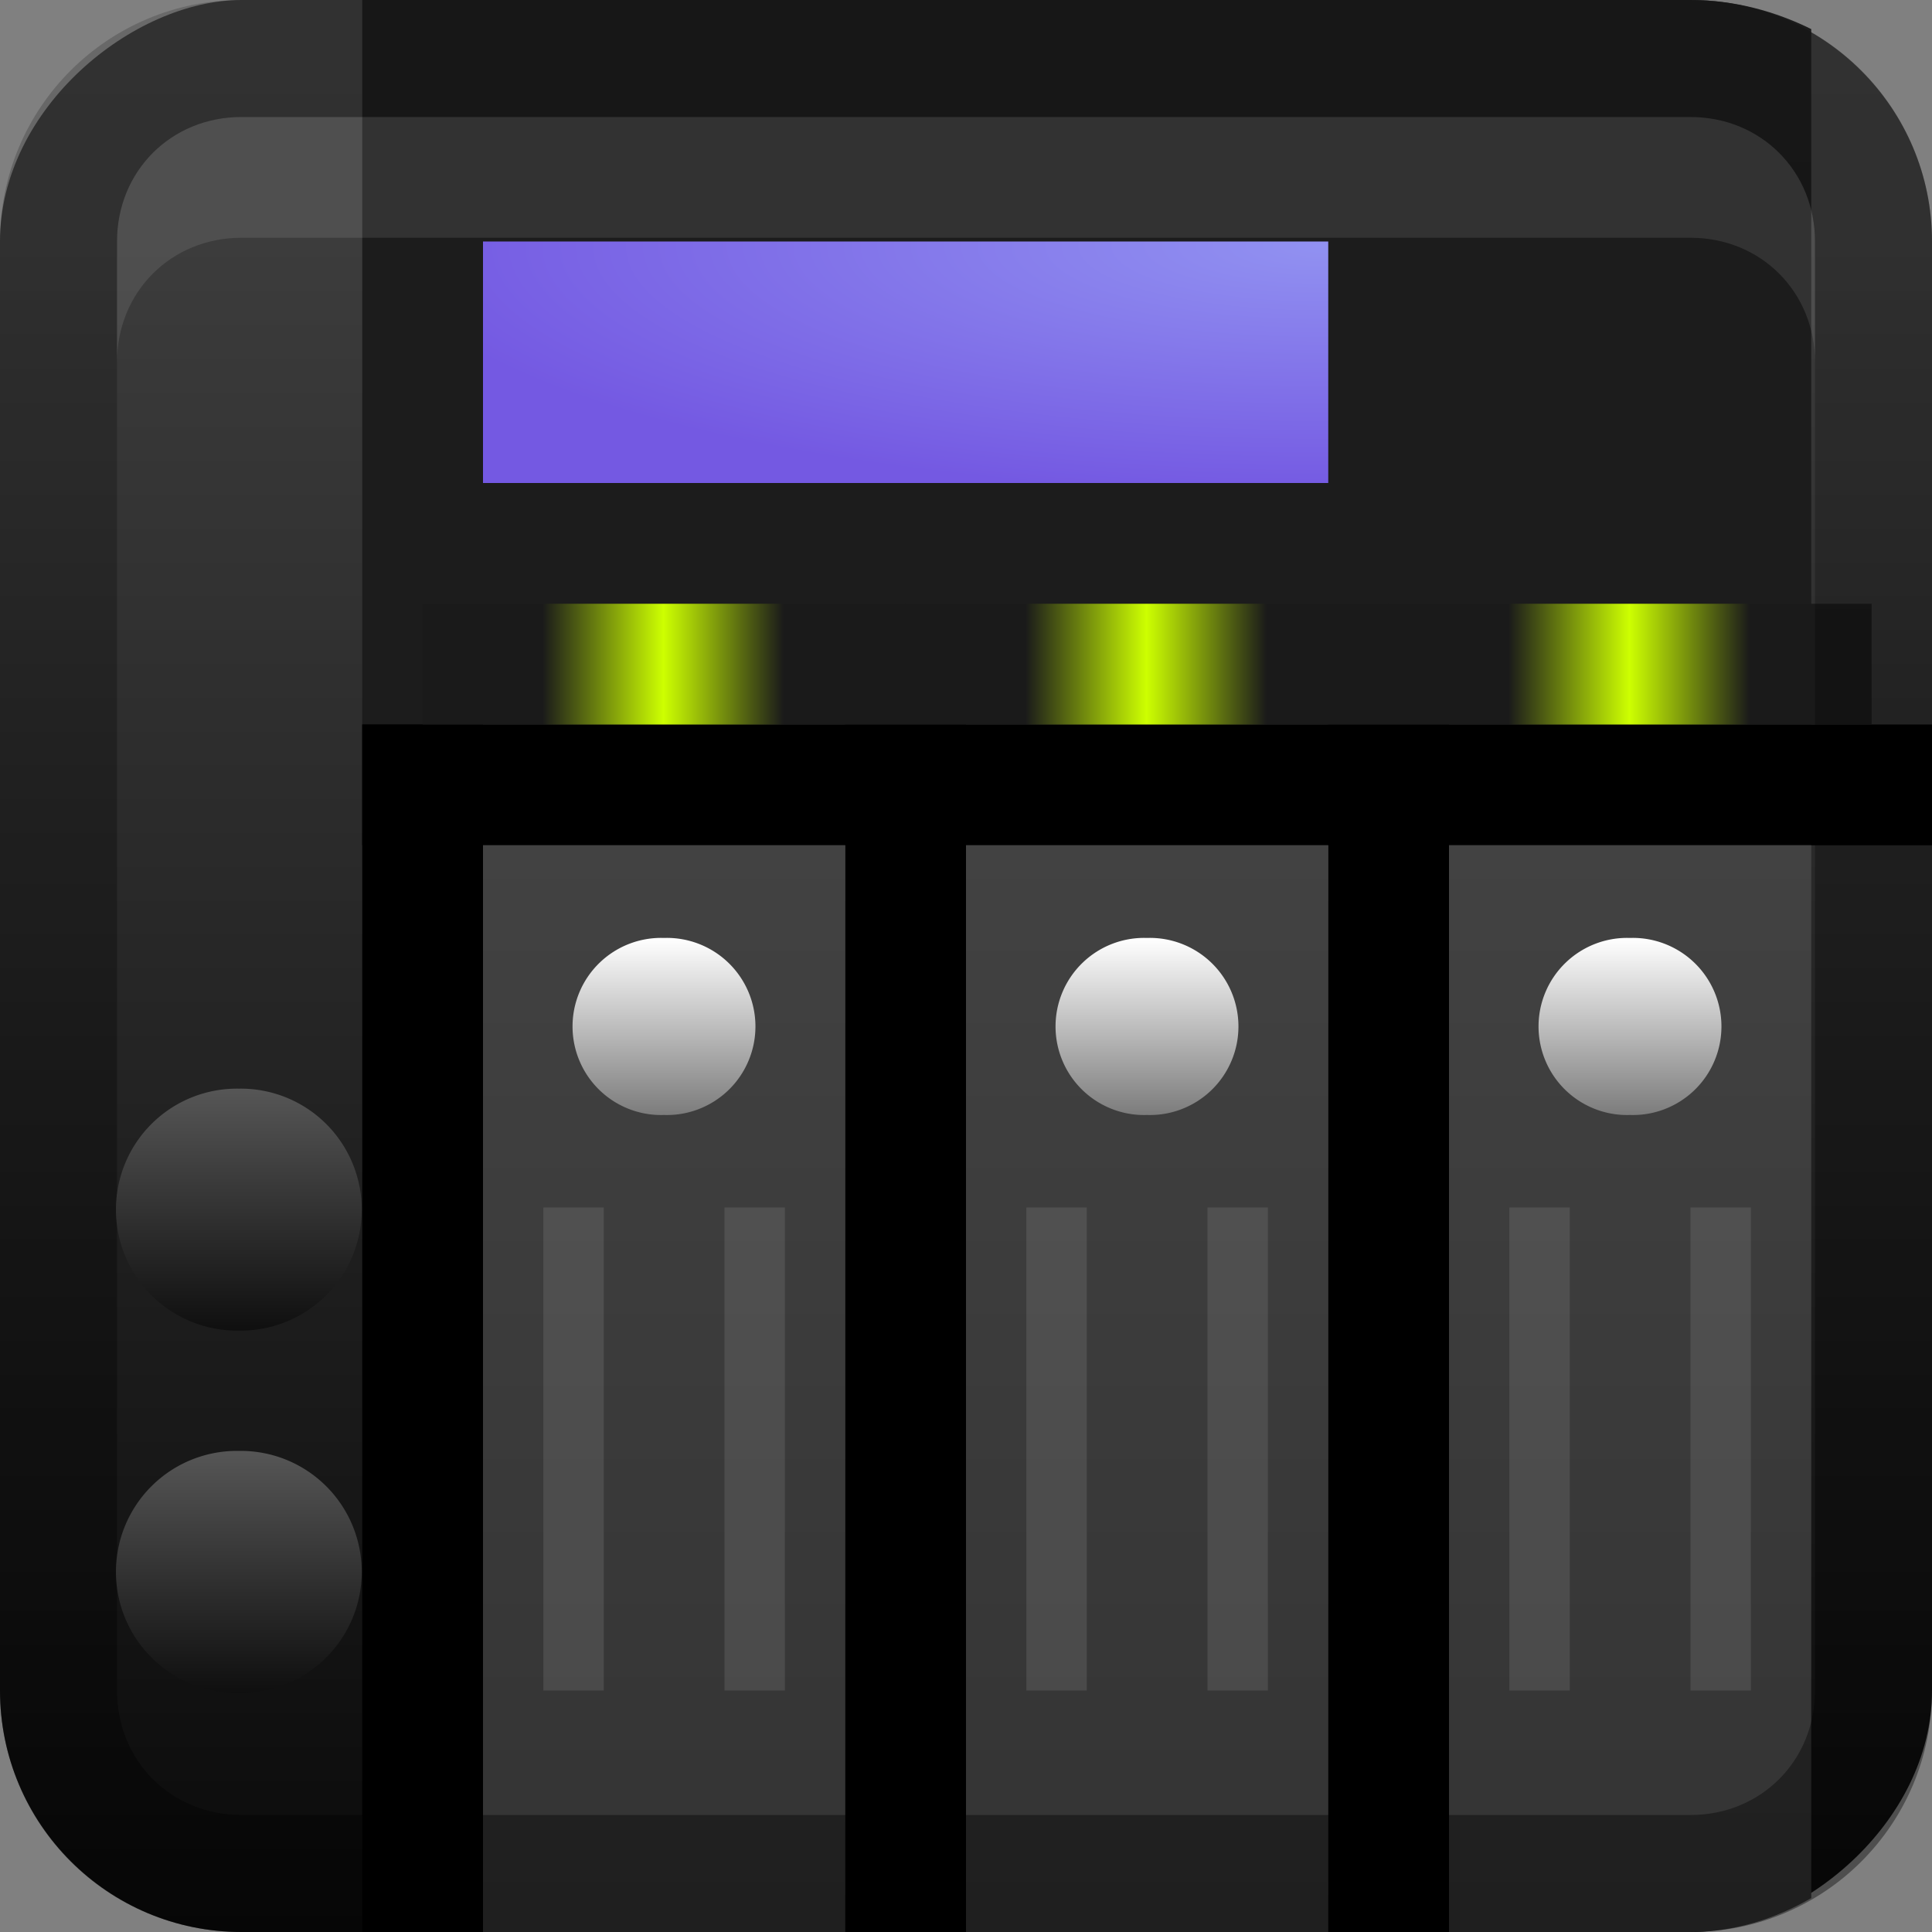<?xml version="1.0" encoding="UTF-8" standalone="no"?>
<!-- Created with Inkscape (http://www.inkscape.org/) -->

<svg
   xmlns:dc="http://purl.org/dc/elements/1.1/"
   xmlns:cc="http://creativecommons.org/ns#"
   xmlns:rdf="http://www.w3.org/1999/02/22-rdf-syntax-ns#"
   xmlns:svg="http://www.w3.org/2000/svg"
   xmlns="http://www.w3.org/2000/svg"
   xmlns:xlink="http://www.w3.org/1999/xlink"
   xmlns:sodipodi="http://sodipodi.sourceforge.net/DTD/sodipodi-0.dtd"
   xmlns:inkscape="http://www.inkscape.org/namespaces/inkscape"
   width="16"
   height="16"
   id="svg2"
   sodipodi:version="0.32"
   inkscape:version="0.48.1 r9760"
   version="1.0"
   sodipodi:docname="network-server.svg"
   inkscape:output_extension="org.inkscape.output.svg.inkscape"
   style="display:inline">
  <rect width="100%" height="100%" fill="#808080" stroke="none"/>
  <defs
     id="defs4">
    <inkscape:perspective
       sodipodi:type="inkscape:persp3d"
       inkscape:vp_x="0 : 8 : 1"
       inkscape:vp_y="0 : 1000 : 0"
       inkscape:vp_z="16 : 8 : 1"
       inkscape:persp3d-origin="8 : 5.3333333 : 1"
       id="perspective35" />
    <linearGradient
       inkscape:collect="always"
       id="linearGradient3327">
      <stop
         style="stop-color:#000000;stop-opacity:1;"
         offset="0"
         id="stop3330" />
      <stop
         style="stop-color:#000000;stop-opacity:0;"
         offset="1"
         id="stop3333" />
    </linearGradient>
    <linearGradient
       id="ButtonColor"
       x1="10.32"
       y1="21"
       x2="10.32"
       y2="0.999"
       gradientUnits="userSpaceOnUse">
      <stop
         style="stop-color:#29669f;stop-opacity:1;"
         offset="0"
         id="stop3189" />
      <stop
         style="stop-color:#88b6e0;stop-opacity:1;"
         offset="1"
         id="stop3191" />
    </linearGradient>
    <linearGradient
       inkscape:collect="always"
       xlink:href="#linearGradient3700"
       id="linearGradient3204"
       x1="1"
       y1="9"
       x2="15"
       y2="9"
       gradientUnits="userSpaceOnUse"
       gradientTransform="translate(-17,-2)" />
    <linearGradient
       inkscape:collect="always"
       xlink:href="#linearGradient3327"
       id="linearGradient3629"
       x1="0"
       y1="8"
       x2="29.017"
       y2="8"
       gradientUnits="userSpaceOnUse"
       gradientTransform="matrix(0,-1,1,0,0,16)" />
    <linearGradient
       inkscape:collect="always"
       xlink:href="#SVGID_1_-4"
       id="linearGradient3765"
       gradientUnits="userSpaceOnUse"
       gradientTransform="matrix(0.093,0,0,0.041,-26.756,8.025)"
       x1="383.289"
       y1="0"
       x2="383.289"
       y2="218.48" />
    <linearGradient
       id="SVGID_1_-4"
       gradientUnits="userSpaceOnUse"
       x1="383.289"
       y1="0"
       x2="383.289"
       y2="218.48">
      <stop
         offset="0.006"
         style="stop-color:#ED2828"
         id="stop3143-2" />
      <stop
         offset="0.5"
         style="stop-color:#EF3B39"
         id="stop3145-1" />
      <stop
         offset="0.994"
         style="stop-color:#C02126"
         id="stop3147-3" />
    </linearGradient>
    <linearGradient
       y2="180.675"
       x2="175.308"
       y1="73.254"
       x1="175.308"
       gradientUnits="userSpaceOnUse"
       id="linearGradient3749-5">
      <stop
         id="stop3751-8"
         style="stop-color:#000000;stop-opacity:1;"
         offset="0" />
      <stop
         id="stop3753-7"
         style="stop-color:#000000;stop-opacity:0.473;"
         offset="0.994" />
    </linearGradient>
    <linearGradient
       inkscape:collect="always"
       xlink:href="#linearGradient3749-5"
       id="linearGradient3754"
       gradientUnits="userSpaceOnUse"
       gradientTransform="matrix(0.042,0,0,0.034,1.944,0.786)"
       x1="175.308"
       y1="73.254"
       x2="175.308"
       y2="180.675" />
    <linearGradient
       inkscape:collect="always"
       xlink:href="#linearGradient3749-5"
       id="linearGradient3756"
       gradientUnits="userSpaceOnUse"
       gradientTransform="matrix(0.05,0,0,0.034,2.48,0.786)"
       x1="175.308"
       y1="73.254"
       x2="175.308"
       y2="180.675" />
    <linearGradient
       y2="180.675"
       x2="175.308"
       y1="73.254"
       x1="175.308"
       gradientTransform="matrix(0.049,0,0,0.034,3.116,0.786)"
       gradientUnits="userSpaceOnUse"
       id="linearGradient3809"
       xlink:href="#linearGradient3749-5"
       inkscape:collect="always" />
    <inkscape:perspective
       id="perspective3729"
       inkscape:persp3d-origin="0.5 : 0.33333333 : 1"
       inkscape:vp_z="1 : 0.5 : 1"
       inkscape:vp_y="0 : 1000 : 0"
       inkscape:vp_x="0 : 0.5 : 1"
       sodipodi:type="inkscape:persp3d" />
    <linearGradient
       inkscape:collect="always"
       xlink:href="#linearGradient3696"
       id="linearGradient4163"
       x1="6"
       y1="48"
       x2="90"
       y2="48"
       gradientUnits="userSpaceOnUse"
       gradientTransform="translate(-96,0)" />
    <linearGradient
       id="linearGradient3696">
      <stop
         id="stop3698"
         offset="0"
         style="stop-color:#2458a6;stop-opacity:1;" />
      <stop
         id="stop3700"
         offset="1"
         style="stop-color:#598ad4;stop-opacity:1;" />
    </linearGradient>
    <linearGradient
       y2="48"
       x2="90"
       y1="48"
       x1="6"
       gradientTransform="translate(-52.867,-57.253)"
       gradientUnits="userSpaceOnUse"
       id="linearGradient3738"
       xlink:href="#linearGradient3696"
       inkscape:collect="always" />
    <inkscape:perspective
       id="perspective3703"
       inkscape:persp3d-origin="0.5 : 0.33333333 : 1"
       inkscape:vp_z="1 : 0.5 : 1"
       inkscape:vp_y="0 : 1000 : 0"
       inkscape:vp_x="0 : 0.5 : 1"
       sodipodi:type="inkscape:persp3d" />
    <linearGradient
       gradientTransform="matrix(0.194,0,0,0.194,-1.401,-1.946)"
       inkscape:collect="always"
       xlink:href="#linearGradient4099"
       id="linearGradient4113"
       x1="22.111"
       y1="62.984"
       x2="40"
       y2="32"
       gradientUnits="userSpaceOnUse" />
    <linearGradient
       id="linearGradient4099">
      <stop
         style="stop-color:#9ede27;stop-opacity:1;"
         offset="0"
         id="stop4101" />
      <stop
         style="stop-color:#c8f16b;stop-opacity:1;"
         offset="1"
         id="stop4103" />
    </linearGradient>
    <linearGradient
       gradientTransform="matrix(0.194,0,0,0.194,-1.526,-1.946)"
       inkscape:collect="always"
       xlink:href="#linearGradient4099"
       id="linearGradient4105"
       x1="38"
       y1="74"
       x2="70"
       y2="49"
       gradientUnits="userSpaceOnUse" />
    <linearGradient
       id="linearGradient3712">
      <stop
         style="stop-color:#9ede27;stop-opacity:1;"
         offset="0"
         id="stop3714" />
      <stop
         style="stop-color:#c8f16b;stop-opacity:1;"
         offset="1"
         id="stop3716" />
    </linearGradient>
    <linearGradient
       inkscape:collect="always"
       xlink:href="#linearGradient3799-3"
       id="linearGradient3746"
       gradientUnits="userSpaceOnUse"
       x1="56.037"
       y1="49.333"
       x2="56.037"
       y2="13.593"
       gradientTransform="matrix(0.265,0,0,0.265,-0.349,-3.708)" />
    <linearGradient
       id="linearGradient3799-3">
      <stop
         style="stop-color:#1a1a1a;stop-opacity:1;"
         offset="0"
         id="stop3801-3" />
      <stop
         style="stop-color:#000000;stop-opacity:1;"
         offset="1"
         id="stop3803-2" />
    </linearGradient>
    <linearGradient
       y2="13.593"
       x2="56.037"
       y1="49.333"
       x1="56.037"
       gradientTransform="matrix(0.194,0,0,0.194,-1.34,-1.884)"
       gradientUnits="userSpaceOnUse"
       id="linearGradient3726"
       xlink:href="#linearGradient3799-3"
       inkscape:collect="always" />
    <inkscape:perspective
       id="perspective3736"
       inkscape:persp3d-origin="0.5 : 0.33333333 : 1"
       inkscape:vp_z="1 : 0.5 : 1"
       inkscape:vp_y="0 : 1000 : 0"
       inkscape:vp_x="0 : 0.5 : 1"
       sodipodi:type="inkscape:persp3d" />
    <radialGradient
       inkscape:collect="always"
       xlink:href="#linearGradient3784-2"
       id="radialGradient3758"
       gradientUnits="userSpaceOnUse"
       gradientTransform="matrix(1.046,0.082,-0.052,0.91,0.849,1.34)"
       cx="49.581"
       cy="67.041"
       fx="49.581"
       fy="67.041"
       r="10" />
    <linearGradient
       id="linearGradient3784-2">
      <stop
         id="stop3786-4"
         offset="0"
         style="stop-color:#a0a0a0;stop-opacity:1;" />
      <stop
         id="stop3790-2"
         offset="1"
         style="stop-color:#1a1a1a;stop-opacity:1;" />
    </linearGradient>
    <radialGradient
       r="10"
       fy="67.041"
       fx="49.581"
       cy="67.041"
       cx="49.581"
       gradientTransform="matrix(1.046,0.082,-0.052,0.91,0.849,1.34)"
       gradientUnits="userSpaceOnUse"
       id="radialGradient3745"
       xlink:href="#linearGradient3784-2"
       inkscape:collect="always" />
    <radialGradient
       inkscape:collect="always"
       xlink:href="#linearGradient3784-2"
       id="radialGradient3698"
       cx="10.117"
       cy="6.534"
       fx="10.117"
       fy="6.534"
       r="2.649"
       gradientTransform="matrix(0.605,-0.183,0.133,0.441,0.819,7.7)"
       gradientUnits="userSpaceOnUse" />
    <linearGradient
       gradientTransform="translate(-30,-6)"
       inkscape:collect="always"
       xlink:href="#linearGradient3831"
       id="linearGradient3845"
       x1="11"
       y1="19.5"
       x2="21"
       y2="19.5"
       gradientUnits="userSpaceOnUse"
       spreadMethod="reflect" />
    <linearGradient
       id="linearGradient3831">
      <stop
         style="stop-color:#ffffff;stop-opacity:1;"
         offset="0"
         id="stop3833" />
      <stop
         id="stop3821"
         offset="0.75"
         style="stop-color:#ffffff;stop-opacity:0.498;" />
      <stop
         style="stop-color:#ffffff;stop-opacity:0;"
         offset="1"
         id="stop3835" />
    </linearGradient>
    <linearGradient
       gradientTransform="translate(-30,-6)"
       y2="16"
       x2="10"
       y1="1"
       x1="10"
       gradientUnits="userSpaceOnUse"
       id="linearGradient3101"
       xlink:href="#linearGradient3823"
       inkscape:collect="always" />
    <linearGradient
       id="linearGradient3823">
      <stop
         id="stop3825"
         offset="0"
         style="stop-color:#ffffff;stop-opacity:1;" />
      <stop
         id="stop3829"
         offset="1"
         style="stop-color:#ffffff;stop-opacity:0;" />
    </linearGradient>
    <linearGradient
       inkscape:collect="always"
       xlink:href="#linearGradient5892"
       id="linearGradient7292"
       gradientUnits="userSpaceOnUse"
       gradientTransform="matrix(1,0,0,3.667,0,-53.333)"
       x1="11.046"
       y1="20"
       x2="11.046"
       y2="16.989" />
    <linearGradient
       id="linearGradient5892">
      <stop
         style="stop-color:#333333;stop-opacity:1;"
         offset="0"
         id="stop5894" />
      <stop
         style="stop-color:#424242;stop-opacity:1;"
         offset="1"
         id="stop5896" />
    </linearGradient>
    <linearGradient
       inkscape:collect="always"
       xlink:href="#linearGradient3175"
       id="linearGradient7294"
       gradientUnits="userSpaceOnUse"
       gradientTransform="matrix(0.992,0,0,0.989,0.073,0.173)"
       x1="10.051"
       y1="17.012"
       x2="10.051"
       y2="19.036" />
    <linearGradient
       gradientUnits="userSpaceOnUse"
       y2="7.017"
       x2="45.448"
       y1="92.54"
       x1="45.448"
       gradientTransform="scale(1.006,0.994)"
       id="linearGradient3175">
      <stop
         id="stop3177"
         offset="0"
         style="stop-color:#000000;stop-opacity:1;" />
      <stop
         id="stop3179"
         offset="1"
         style="stop-color:#000000;stop-opacity:0;" />
    </linearGradient>
    <linearGradient
       inkscape:collect="always"
       xlink:href="#linearGradient6069"
       id="linearGradient7296"
       gradientUnits="userSpaceOnUse"
       x1="9.571"
       y1="10.569"
       x2="11.458"
       y2="10.569" />
    <linearGradient
       id="linearGradient6069">
      <stop
         style="stop-color:#ffffff;stop-opacity:1;"
         offset="0"
         id="stop6071" />
      <stop
         style="stop-color:#7c7c7c;stop-opacity:1;"
         offset="1"
         id="stop6073" />
    </linearGradient>
    <linearGradient
       inkscape:collect="always"
       xlink:href="#linearGradient5892"
       id="linearGradient7274"
       gradientUnits="userSpaceOnUse"
       gradientTransform="matrix(1,0,0,3.667,0,-53.333)"
       x1="11.046"
       y1="20"
       x2="11.046"
       y2="16.989" />
    <linearGradient
       id="linearGradient3209">
      <stop
         style="stop-color:#333333;stop-opacity:1;"
         offset="0"
         id="stop3211" />
      <stop
         style="stop-color:#424242;stop-opacity:1;"
         offset="1"
         id="stop3213" />
    </linearGradient>
    <linearGradient
       inkscape:collect="always"
       xlink:href="#linearGradient3175"
       id="linearGradient7276"
       gradientUnits="userSpaceOnUse"
       gradientTransform="matrix(0.992,0,0,0.989,0.073,0.173)"
       x1="10.051"
       y1="17.012"
       x2="10.051"
       y2="19.036" />
    <linearGradient
       gradientUnits="userSpaceOnUse"
       y2="7.017"
       x2="45.448"
       y1="92.54"
       x1="45.448"
       gradientTransform="scale(1.006,0.994)"
       id="linearGradient3216">
      <stop
         id="stop3218"
         offset="0"
         style="stop-color:#000000;stop-opacity:1;" />
      <stop
         id="stop3220"
         offset="1"
         style="stop-color:#000000;stop-opacity:0;" />
    </linearGradient>
    <linearGradient
       inkscape:collect="always"
       xlink:href="#linearGradient6069"
       id="linearGradient7278"
       gradientUnits="userSpaceOnUse"
       x1="9.571"
       y1="10.569"
       x2="11.458"
       y2="10.569" />
    <linearGradient
       id="linearGradient3223">
      <stop
         style="stop-color:#ffffff;stop-opacity:1;"
         offset="0"
         id="stop3225" />
      <stop
         style="stop-color:#7c7c7c;stop-opacity:1;"
         offset="1"
         id="stop3227" />
    </linearGradient>
    <linearGradient
       inkscape:collect="always"
       xlink:href="#linearGradient5892"
       id="linearGradient7223"
       x1="11.046"
       y1="20"
       x2="11.046"
       y2="16.989"
       gradientUnits="userSpaceOnUse"
       gradientTransform="matrix(1,0,0,3.667,0,-53.333)" />
    <linearGradient
       id="linearGradient3230">
      <stop
         style="stop-color:#333333;stop-opacity:1;"
         offset="0"
         id="stop3232" />
      <stop
         style="stop-color:#424242;stop-opacity:1;"
         offset="1"
         id="stop3234" />
    </linearGradient>
    <linearGradient
       inkscape:collect="always"
       xlink:href="#linearGradient3175"
       id="linearGradient7233"
       x1="10.051"
       y1="17.012"
       x2="10.051"
       y2="19.036"
       gradientUnits="userSpaceOnUse"
       gradientTransform="matrix(0.992,0,0,0.989,0.073,0.173)" />
    <linearGradient
       gradientUnits="userSpaceOnUse"
       y2="7.017"
       x2="45.448"
       y1="92.54"
       x1="45.448"
       gradientTransform="scale(1.006,0.994)"
       id="linearGradient3237">
      <stop
         id="stop3239"
         offset="0"
         style="stop-color:#000000;stop-opacity:1;" />
      <stop
         id="stop3241"
         offset="1"
         style="stop-color:#000000;stop-opacity:0;" />
    </linearGradient>
    <linearGradient
       inkscape:collect="always"
       xlink:href="#linearGradient6069"
       id="linearGradient7243"
       x1="9.571"
       y1="10.569"
       x2="11.458"
       y2="10.569"
       gradientUnits="userSpaceOnUse" />
    <linearGradient
       id="linearGradient3244">
      <stop
         style="stop-color:#ffffff;stop-opacity:1;"
         offset="0"
         id="stop3246" />
      <stop
         style="stop-color:#7c7c7c;stop-opacity:1;"
         offset="1"
         id="stop3248" />
    </linearGradient>
    <linearGradient
       inkscape:collect="always"
       xlink:href="#linearGradient3303"
       id="linearGradient7168"
       gradientUnits="userSpaceOnUse"
       gradientTransform="matrix(0.222,0,0,0.5,4.833,-10)"
       x1="30"
       y1="31"
       x2="48"
       y2="31" />
    <linearGradient
       id="linearGradient3303">
      <stop
         style="stop-color:#1a1a1a;stop-opacity:1;"
         offset="0"
         id="stop3305" />
      <stop
         id="stop3313"
         offset="0.25"
         style="stop-color:#1a1a1a;stop-opacity:1;" />
      <stop
         id="stop3311"
         offset="0.501"
         style="stop-color:#cdff01;stop-opacity:1;" />
      <stop
         style="stop-color:#1a1a1a;stop-opacity:1;"
         offset="0.75"
         id="stop3315" />
      <stop
         style="stop-color:#1a1a1a;stop-opacity:1;"
         offset="1"
         id="stop3307" />
    </linearGradient>
    <linearGradient
       inkscape:collect="always"
       xlink:href="#linearGradient3303"
       id="linearGradient7164"
       gradientUnits="userSpaceOnUse"
       gradientTransform="matrix(0.222,0,0,0.5,0.833,-10)"
       x1="30"
       y1="31"
       x2="48"
       y2="31" />
    <linearGradient
       id="linearGradient3258">
      <stop
         style="stop-color:#1a1a1a;stop-opacity:1;"
         offset="0"
         id="stop3260" />
      <stop
         id="stop3262"
         offset="0.25"
         style="stop-color:#1a1a1a;stop-opacity:1;" />
      <stop
         id="stop3264"
         offset="0.501"
         style="stop-color:#cdff01;stop-opacity:1;" />
      <stop
         style="stop-color:#1a1a1a;stop-opacity:1;"
         offset="0.75"
         id="stop3266" />
      <stop
         style="stop-color:#1a1a1a;stop-opacity:1;"
         offset="1"
         id="stop3268" />
    </linearGradient>
    <linearGradient
       inkscape:collect="always"
       xlink:href="#linearGradient3303"
       id="linearGradient7155"
       gradientUnits="userSpaceOnUse"
       x1="30"
       y1="31"
       x2="48"
       y2="31"
       gradientTransform="matrix(0.222,0,0,0.5,-3.167,-10)" />
    <linearGradient
       id="linearGradient3271">
      <stop
         style="stop-color:#1a1a1a;stop-opacity:1;"
         offset="0"
         id="stop3273" />
      <stop
         id="stop3275"
         offset="0.25"
         style="stop-color:#1a1a1a;stop-opacity:1;" />
      <stop
         id="stop3277"
         offset="0.501"
         style="stop-color:#cdff01;stop-opacity:1;" />
      <stop
         style="stop-color:#1a1a1a;stop-opacity:1;"
         offset="0.75"
         id="stop3279" />
      <stop
         style="stop-color:#1a1a1a;stop-opacity:1;"
         offset="1"
         id="stop3281" />
    </linearGradient>
    <radialGradient
       inkscape:collect="always"
       xlink:href="#linearGradient3737"
       id="radialGradient7015"
       gradientUnits="userSpaceOnUse"
       gradientTransform="matrix(0.384,-2.3765432e-8,0,0.222,-35.268,-8.002)"
       cx="34.521"
       cy="45"
       fx="34.521"
       fy="45"
       r="27" />
    <linearGradient
       inkscape:collect="always"
       id="linearGradient3737">
      <stop
         style="stop-color:#ffffff;stop-opacity:1;"
         offset="0"
         id="stop3739" />
      <stop
         style="stop-color:#ffffff;stop-opacity:0;"
         offset="1"
         id="stop3741" />
    </linearGradient>
    <radialGradient
       inkscape:collect="always"
       xlink:href="#linearGradient3265"
       id="radialGradient7013"
       gradientUnits="userSpaceOnUse"
       gradientTransform="matrix(-0.37,0,0,-0.098,39.507,1.981)"
       cx="77.203"
       cy="-0.562"
       fx="77.203"
       fy="-0.562"
       r="21" />
    <linearGradient
       id="linearGradient3265">
      <stop
         style="stop-color:#9191f1;stop-opacity:1;"
         offset="0"
         id="stop3267" />
      <stop
         style="stop-color:#7459e2;stop-opacity:1;"
         offset="1"
         id="stop3269" />
    </linearGradient>
    <linearGradient
       inkscape:collect="always"
       xlink:href="#linearGradient6151"
       id="linearGradient7333"
       gradientUnits="userSpaceOnUse"
       x1="34.365"
       y1="48"
       x2="43.416"
       y2="48" />
    <linearGradient
       id="linearGradient6151">
      <stop
         style="stop-color:#5b5b5b;stop-opacity:1;"
         offset="0"
         id="stop6153" />
      <stop
         style="stop-color:#0a0a0a;stop-opacity:1;"
         offset="1"
         id="stop6155" />
    </linearGradient>
    <linearGradient
       inkscape:collect="always"
       xlink:href="#linearGradient6059"
       id="linearGradient7335"
       gradientUnits="userSpaceOnUse"
       x1="36.925"
       y1="48"
       x2="42.851"
       y2="48" />
    <linearGradient
       id="linearGradient6059">
      <stop
         style="stop-color:#000000;stop-opacity:0.426"
         offset="0"
         id="stop6061" />
      <stop
         style="stop-color:#ffffff;stop-opacity:0.317;"
         offset="1"
         id="stop6063" />
    </linearGradient>
    <linearGradient
       inkscape:collect="always"
       xlink:href="#linearGradient6151"
       id="linearGradient6157"
       x1="34.571"
       y1="48"
       x2="43.211"
       y2="48"
       gradientUnits="userSpaceOnUse" />
    <linearGradient
       id="linearGradient3300">
      <stop
         style="stop-color:#5b5b5b;stop-opacity:1;"
         offset="0"
         id="stop3302" />
      <stop
         style="stop-color:#0a0a0a;stop-opacity:1;"
         offset="1"
         id="stop3304" />
    </linearGradient>
    <linearGradient
       inkscape:collect="always"
       xlink:href="#linearGradient6059"
       id="linearGradient6142"
       gradientUnits="userSpaceOnUse"
       x1="36.925"
       y1="48"
       x2="42.851"
       y2="48" />
    <linearGradient
       id="linearGradient3307">
      <stop
         style="stop-color:#000000;stop-opacity:0.426"
         offset="0"
         id="stop3309" />
      <stop
         style="stop-color:#ffffff;stop-opacity:0.317;"
         offset="1"
         id="stop3312" />
    </linearGradient>
    <linearGradient
       inkscape:collect="always"
       xlink:href="#linearGradient3700"
       id="linearGradient3181"
       x1="-3.061"
       y1="27.258"
       x2="-3.061"
       y2="7.254"
       gradientUnits="userSpaceOnUse"
       gradientTransform="translate(11.119,-6.258)" />
    <linearGradient
       id="linearGradient3700">
      <stop
         style="stop-color:#0a0a0a;stop-opacity:1;"
         offset="0"
         id="stop3702" />
      <stop
         style="stop-color:#3c3c3c;stop-opacity:1;"
         offset="1"
         id="stop3704" />
    </linearGradient>
    <linearGradient
       y2="7.254"
       x2="-3.061"
       y1="27.258"
       x1="-3.061"
       gradientTransform="translate(-18.881,-12.258)"
       gradientUnits="userSpaceOnUse"
       id="linearGradient3360"
       xlink:href="#linearGradient3700"
       inkscape:collect="always" />
    <linearGradient
       inkscape:collect="always"
       xlink:href="#linearGradient3175"
       id="linearGradient4110"
       gradientUnits="userSpaceOnUse"
       gradientTransform="matrix(0.992,0,0,0.989,-4.927,-1.827)"
       x1="10.051"
       y1="17.012"
       x2="10.051"
       y2="19.036" />
    <linearGradient
       inkscape:collect="always"
       xlink:href="#linearGradient5892"
       id="linearGradient4114"
       gradientUnits="userSpaceOnUse"
       gradientTransform="matrix(1,0,0,3,-5,-44)"
       x1="11.046"
       y1="20"
       x2="11.046"
       y2="16.989" />
    <linearGradient
       inkscape:collect="always"
       xlink:href="#linearGradient3175"
       id="linearGradient4120"
       gradientUnits="userSpaceOnUse"
       gradientTransform="matrix(0.992,0,0,0.989,-0.927,-1.827)"
       x1="10.051"
       y1="17.012"
       x2="10.051"
       y2="19.036" />
    <linearGradient
       inkscape:collect="always"
       xlink:href="#linearGradient5892"
       id="linearGradient4123"
       gradientUnits="userSpaceOnUse"
       gradientTransform="matrix(1,0,0,3,-1,-44)"
       x1="11.046"
       y1="20"
       x2="11.046"
       y2="16.989" />
    <linearGradient
       inkscape:collect="always"
       xlink:href="#linearGradient3175"
       id="linearGradient4129"
       gradientUnits="userSpaceOnUse"
       gradientTransform="matrix(0.992,0,0,0.989,3.073,-1.827)"
       x1="10.051"
       y1="17.012"
       x2="10.051"
       y2="19.036" />
    <linearGradient
       inkscape:collect="always"
       xlink:href="#linearGradient5892"
       id="linearGradient4132"
       gradientUnits="userSpaceOnUse"
       gradientTransform="matrix(1,0,0,3,3,-44)"
       x1="11.046"
       y1="20"
       x2="11.046"
       y2="16.989" />
    <linearGradient
       inkscape:collect="always"
       xlink:href="#linearGradient6151"
       id="linearGradient4139"
       gradientUnits="userSpaceOnUse"
       x1="34.365"
       y1="48"
       x2="43.416"
       y2="48" />
    <linearGradient
       inkscape:collect="always"
       xlink:href="#linearGradient6151"
       id="linearGradient4143"
       gradientUnits="userSpaceOnUse"
       x1="34.365"
       y1="48"
       x2="43.416"
       y2="48" />
  </defs>
  <sodipodi:namedview
     id="base"
     pagecolor="#ffffff"
     bordercolor="#e7e7e7"
     borderopacity="1"
     inkscape:pageopacity="0.0"
     inkscape:pageshadow="2"
     inkscape:zoom="26.212949"
     inkscape:cx="-1.4451796"
     inkscape:cy="9.5563131"
     inkscape:document-units="px"
     inkscape:current-layer="layer1"
     showgrid="true"
     inkscape:showpageshadow="false"
     showguides="false"
     inkscape:guide-bbox="true"
     inkscape:window-width="1920"
     inkscape:window-height="1028"
     inkscape:window-x="0"
     inkscape:window-y="25"
     inkscape:window-maximized="1"
     inkscape:snap-global="true">
    <sodipodi:guide
       orientation="1,0"
       position="0,112"
       id="guide2383" />
    <sodipodi:guide
       orientation="0,1"
       position="26.278,128"
       id="guide2385" />
    <sodipodi:guide
       orientation="1,0"
       position="128,54.082"
       id="guide2387" />
    <sodipodi:guide
       orientation="0,1"
       position="78.156,0"
       id="guide2389" />
    <sodipodi:guide
       orientation="0,1"
       position="60.864,64.085"
       id="guide2391" />
    <inkscape:grid
       type="xygrid"
       id="grid3672"
       visible="true"
       enabled="true" />
  </sodipodi:namedview>
  <g
     inkscape:label="Button"
     inkscape:groupmode="layer"
     id="layer1">
    <rect
       ry="2"
       rx="2"
       y="0"
       x="-16"
       height="16"
       width="16"
       id="rect3196"
       style="fill:url(#linearGradient3204);fill-opacity:1.0;fill-rule:nonzero;stroke:none"
       transform="matrix(0,-1,1,0,0,0)" />
    <path
       style="fill:#1c1c1c;fill-opacity:1;fill-rule:nonzero;stroke:none;display:inline"
       d="M 3,0 3,6 15,6 15,0.241 C 14.705,0.095 14.366,0 14,0 L 3,0 z"
       id="rect3189"
       inkscape:connector-curvature="0" />
    <rect
       style="fill:url(#radialGradient7013);fill-opacity:1;fill-rule:nonzero;stroke:none;display:inline"
       id="rect3255"
       width="7"
       height="2"
       x="4"
       y="2" />
    <rect
       y="6"
       x="3"
       height="10"
       width="1"
       id="rect7027"
       style="fill:#000000;fill-opacity:1;fill-rule:nonzero;stroke:none;display:inline" />
    <rect
       style="fill:#000000;fill-opacity:1;fill-rule:nonzero;stroke:none;display:inline"
       id="rect7029"
       width="1"
       height="10"
       x="7"
       y="6" />
    <rect
       y="6"
       x="11"
       height="10"
       width="1"
       id="rect7031"
       style="fill:#000000;fill-opacity:1;fill-rule:nonzero;stroke:none;display:inline" />
    <rect
       style="fill:#000000;fill-opacity:1;fill-rule:nonzero;stroke:none;display:inline"
       id="rect7033"
       width="1"
       height="13"
       x="6"
       y="-16"
       transform="matrix(0,1,-1,0,0,0)" />
    <rect
       y="5"
       x="3.5"
       height="1"
       width="4"
       id="rect3317"
       style="fill:url(#linearGradient7155);fill-opacity:1;fill-rule:nonzero;stroke:none;display:inline" />
    <rect
       style="fill:url(#linearGradient7164);fill-opacity:1;fill-rule:nonzero;stroke:none;display:inline"
       id="rect7162"
       width="4"
       height="1"
       x="7.5"
       y="5" />
    <rect
       y="5"
       x="11.5"
       height="1"
       width="4"
       id="rect7166"
       style="fill:url(#linearGradient7168);fill-opacity:1;fill-rule:nonzero;stroke:none;display:inline" />
    <rect
       style="fill:url(#linearGradient4114);fill-opacity:1;fill-rule:nonzero;stroke:none;display:inline"
       id="rect7170"
       width="3"
       height="9"
       x="4"
       y="7" />
    <path
       sodipodi:type="arc"
       style="fill:url(#linearGradient7243);fill-opacity:1;fill-rule:nonzero;stroke:none"
       id="path7235"
       sodipodi:cx="10.514706"
       sodipodi:cy="10.568627"
       sodipodi:rx="0.94362748"
       sodipodi:ry="0.94362748"
       d="m 11.458,10.569 a 0.944,0.944 0 1 1 -1.887,0 0.944,0.944 0 1 1 1.887,0 z"
       transform="matrix(0,0.777,-0.777,0,13.711,0.331)" />
    <path
       inkscape:connector-curvature="0"
       style="opacity:0.1;fill:#ffffff;fill-opacity:1;fill-rule:nonzero;stroke:none"
       d="m 4.5,10 0,4 0.5,0 0,-4 z"
       id="rect7245"
       sodipodi:nodetypes="ccccc" />
    <path
       inkscape:connector-curvature="0"
       style="opacity:0.1;fill:#ffffff;fill-opacity:1;fill-rule:nonzero;stroke:none"
       d="m 6,10 0,4 0.5,0 0,-4 z"
       id="rect7247"
       sodipodi:nodetypes="ccccc" />
    <rect
       y="7"
       x="8"
       height="9"
       width="3"
       id="rect7264"
       style="fill:url(#linearGradient4123);fill-opacity:1;fill-rule:nonzero;stroke:none;display:inline" />
    <path
       transform="matrix(0,0.777,-0.777,0,17.711,0.331)"
       d="m 11.458,10.569 a 0.944,0.944 0 1 1 -1.887,0 0.944,0.944 0 1 1 1.887,0 z"
       sodipodi:ry="0.94362748"
       sodipodi:rx="0.94362748"
       sodipodi:cy="10.568627"
       sodipodi:cx="10.514706"
       id="path7268"
       style="fill:url(#linearGradient7278);fill-opacity:1;fill-rule:nonzero;stroke:none"
       sodipodi:type="arc" />
    <path
       inkscape:connector-curvature="0"
       id="path7270"
       d="m 8.5,10 0,4 0.5,0 0,-4 z"
       style="opacity:0.1;fill:#ffffff;fill-opacity:1;fill-rule:nonzero;stroke:none"
       sodipodi:nodetypes="ccccc" />
    <path
       inkscape:connector-curvature="0"
       id="path7272"
       d="m 10,10 0,4 0.5,0 0,-4 z"
       style="opacity:0.1;fill:#ffffff;fill-opacity:1;fill-rule:nonzero;stroke:none"
       sodipodi:nodetypes="ccccc" />
    <path
       style="fill:url(#linearGradient4132);fill-opacity:1;fill-rule:nonzero;stroke:none;display:inline"
       d="M 12 7 L 12 16 L 14 16 C 14.366 16 14.705 15.889 15 15.719 L 15 7 L 12 7 z "
       id="rect7282" />
    <path
       sodipodi:type="arc"
       style="fill:url(#linearGradient7296);fill-opacity:1;fill-rule:nonzero;stroke:none"
       id="path7286"
       sodipodi:cx="10.514706"
       sodipodi:cy="10.568627"
       sodipodi:rx="0.94362748"
       sodipodi:ry="0.94362748"
       d="m 11.458,10.569 a 0.944,0.944 0 1 1 -1.887,0 0.944,0.944 0 1 1 1.887,0 z"
       transform="matrix(0,0.777,-0.777,0,21.711,0.331)" />
    <path
       inkscape:connector-curvature="0"
       style="opacity:0.1;fill:#ffffff;fill-opacity:1;fill-rule:nonzero;stroke:none"
       d="m 12.5,10 0,4 0.5,0 0,-4 z"
       id="path7288"
       sodipodi:nodetypes="ccccc" />
    <path
       inkscape:connector-curvature="0"
       style="opacity:0.1;fill:#ffffff;fill-opacity:1;fill-rule:nonzero;stroke:none"
       d="m 14,10 0,4 0.5,0 0,-4 z"
       id="path7290"
       sodipodi:nodetypes="ccccc" />
    <path
       style="fill:#ffffff;fill-opacity:1;fill-rule:nonzero;stroke:none;opacity:0.1"
       d="M 2 0.969 C 1.417 0.969 0.969 1.417 0.969 2 L 0.969 3 C 0.969 2.417 1.417 1.969 2 1.969 L 14 1.969 C 14.583 1.969 15.031 2.417 15.031 3 L 15.031 2 C 15.031 1.417 14.583 0.969 14 0.969 L 2 0.969 z "
       id="path2843" />
    <path
       style="opacity:0.4;fill:url(#linearGradient3629);fill-opacity:1;fill-rule:nonzero;stroke:none"
       d="m 0,14 c 0,1.108 0.892,2 2,2 l 12,0 c 1.108,0 2,-0.892 2,-2 L 16,2 C 16,0.892 15.108,0 14,0 L 2,0 C 0.892,0 0,0.892 0,2 l 0,12 z m 0.969,0 0,-12 C 0.969,1.417 1.417,0.969 2,0.969 l 12,0 c 0.583,0 1.031,0.448 1.031,1.031 l 0,12 c 0,0.583 -0.448,1.031 -1.031,1.031 l -12,0 C 1.417,15.031 0.969,14.583 0.969,14 z"
       id="rect2835" />
    <path
       sodipodi:type="arc"
       style="fill:url(#linearGradient4139);fill-opacity:1;fill-rule:nonzero;stroke:none;display:inline"
       id="path4137"
       sodipodi:cx="38.890873"
       sodipodi:cy="48"
       sodipodi:rx="3.9597216"
       sodipodi:ry="3.9597216"
       d="m 42.851,48 a 3.96,3.96 0 1 1 -7.919,0 3.96,3.96 0 1 1 7.919,0 z"
       transform="matrix(0,0.253,-0.253,0,14.122,3.178)" />
    <path
       transform="matrix(0,0.253,-0.253,0,14.122,0.178)"
       d="m 42.851,48 a 3.96,3.96 0 1 1 -7.919,0 3.96,3.96 0 1 1 7.919,0 z"
       sodipodi:ry="3.9597216"
       sodipodi:rx="3.9597216"
       sodipodi:cy="48"
       sodipodi:cx="38.890873"
       id="path4141"
       style="fill:url(#linearGradient4143);fill-opacity:1;fill-rule:nonzero;stroke:none;display:inline"
       sodipodi:type="arc" />
  </g>
</svg>
